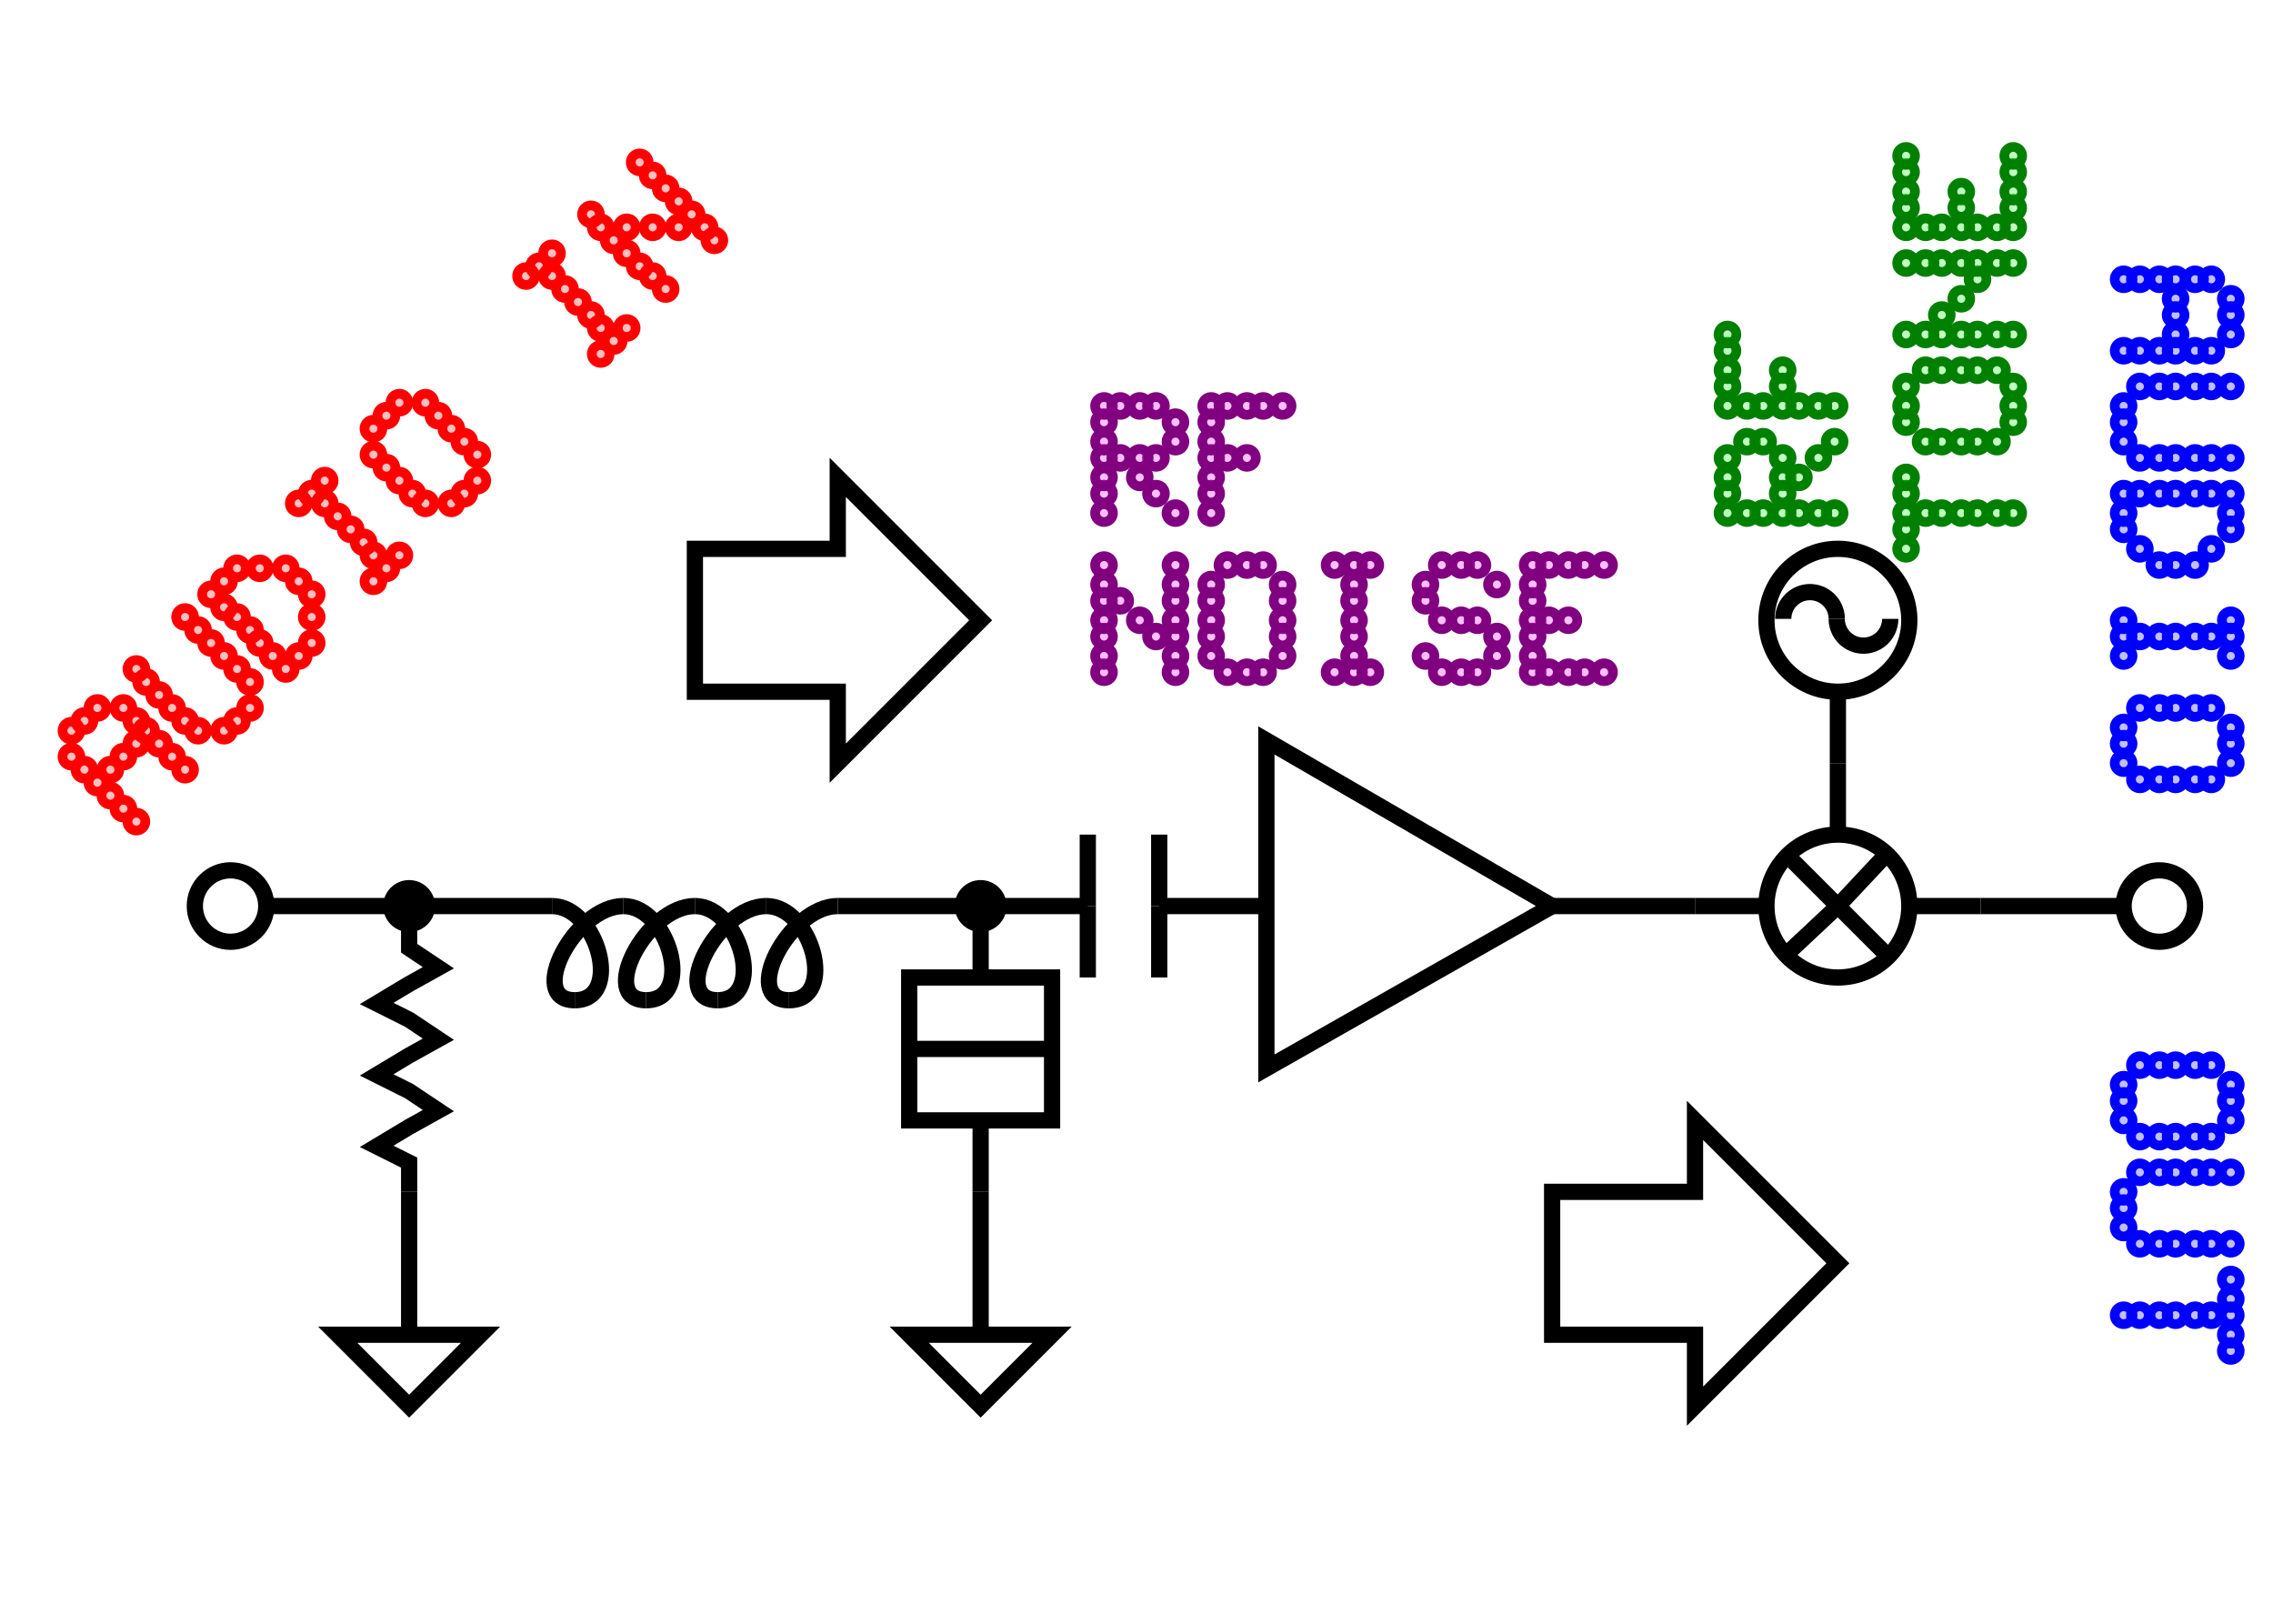 <svg width="700" height="500" viewbox = "0 0 700 500"  xmlns="http://www.w3.org/2000/svg">
<!--<json>{
  "glyph": "0321,0220,0335,0336,0201,0337,0221,0334,0332,0336,0332,0337,0231,0334,0232,0335,0331,0223,0330,0335,0330,0336,0330,0337,0336,0201,0335,0337,0230,0335,0335,0223,0330,0231,0335,0222,0227,0336,0201,0330,0334,0337,0226,0336,0330,0337,0225,0336,0331,0333,0337,0335,0232,0300,0322,0330,0330,0336,0331,0334,0332,0335,0330,0332,0331,0332,0336,0330,0337,0350,0334,0304,01101,01125,01104,01111,01117,01040,01111,01116,0327,0350,0335,0304,0331,0333,0331,0333,0331,0333,0331,0331,0331,0331,0332,0336,0333,0337,0330,0330,0330,0330,0332,0332,0333,0333,0330,01122,01106,0331,0332,0332,0336,0330,0332,0331,0333,0336,0336,0332,0331,0332,0337,0337,0337,01040,01116,01117,01111,01123,01105,0333,0330,0334,0333,0331,0332,0330,0336,0331,0337,0325,01122,01106,0331,0332,0336,0336,0331,0332,0332,0332,0337,0337,01124,01117,01116,01105,0300,0326,0333,0330,0333,0333,0333,0333,0333,0330,0330,0330,0335,0336,0333,0336,0333,0337,01101,01125,01104,01111,01117,0333,01040,01117,01125,01124,0300,0330,0321,0333,0330,0336,0332,0333,0336,0362,0203,0335,0203,0203,0334,0203,0335,0350,0335,0310,0337,0203,0203,0335,0335,0203,0203,0335,0335,0335,0336,0203,0334,0334,0203,0203,0335,0335,0203,0354,0313,0304,0333,0333,0333,0333,0331,0331,0333,0333,0331,0333,0331,0333,0333,0331,0333,0331,0333,0331,0333,0331,0333,0331,0332,0362,0203,0335,0203,0203,0334,0203,0335,0350,0335,0310,0337,0203,0203,0335,0335,0203,0203,0335,0335,0335,0336,0203,0334,0334,0203,0203,0335,0335,0203,0354,0313,0304,",
  "x0": 125.6463034973111,
  "y0": 366.5710895080666,
  "unit": 87.99999999999999,
  "width": 700,
  "height": 500,
  "style": {
    "color0": "black",
    "fill0": "black",
    "line0": 1,
    "color1": "black",
    "fill1": "black",
    "line1": 5,
    "color2": "red",
    "fill2": "#ff000040",
    "line2": 3,
    "color3": "#FF7900",
    "fill3": "#FF7900",
    "line3": 1,
    "color4": "yellow",
    "fill4": "yellow",
    "line4": 1,
    "color5": "green",
    "fill5": "#00FF0040",
    "line5": 3,
    "color6": "blue",
    "fill6": "#0000ff40",
    "line6": 3,
    "color7": "purple",
    "fill7": "#FF00FF40",
    "line7": 3
  },
  "shapes": [
    "0220:0336,0336,0336,0336,0336,0201,0337,0362,0203,0306,0334,0337,0203,0335,0335,0203,0203,0334,0334,0203,0203,0335,0335,0203,0203,0334,0334,0203,0203,0335,0335,0203,0203,0334,0334,0203,0335,0203,0336,0336,0203,0364,0304,0337,0337,0337,0337,0337,",
    "0221:0336,0314,0336,0313,0337,0235,0235,0235,0235,0337,0314,0337,0313,0336,",
    "0222:0336,0336,0362,0203,0336,0203,0334,0364,0337,0342,0335,0335,0342,0332,0342,0335,0335,0342,0335,0336,0362,0203,0337,0203,0335,0364,0335,0337,0337,0335,0335,",
    "0223:0336,0331,0342,0337,0304,0336,0336,0335,0310,0362,0203,0335,0350,0335,0337,0203,0335,0335,0203,0335,0335,0335,0336,0203,0354,0304,0334,0313,0337,0337,0304,0336,0330,0337,",
    "0224:0336,0336,0336,0201,0330,0330,0337,0341,0330,0341,0330,0336,0201,0337,0337,0337,",
    "0225:0336,0336,0201,0330,0341,0211,0211,0211,0336,0332,0336,0333,0343,0335,0335,0332,0332,0343,0335,0335,0332,0337,0337,0210,0210,0210,0331,0331,0337,0337,",
    "0226:0336,0336,0341,0332,0334,0342,0335,0335,0330,0330,0342,0334,0330,0332,0342,0331,0350,0335,0342,0335,0335,0342,0335,0335,0342,0335,0335,0342,0335,0304,0333,0333,0337,0332,0337,",
    "0227:0335,0312,0336,0306,0362,0203,0334,0334,0313,0337,0203,0334,0334,0203,0334,0334,0336,0203,0354,0304,0334,0312,0337,0313,0330,",
    "0230:0336,0336,0201,0334,0362,0203,0335,0203,0203,0335,0203,0203,0335,0203,0203,0335,0203,0354,0335,0333,0330,0334,0337,0342,0336,0330,0335,0330,0342,0330,0337,0337,",
    "0231:0336,0336,0336,0336,0347,0337,0337,0337,0337,",
    "0232:0336,0201,0336,0336,0330,0341,0331,0337,0337,0331,0337,",
    "0233:0342,0336,0330,0336,0336,0331,0334,0306,0362,0203,0335,0335,0203,0203,0335,0335,0203,0203,0335,0335,0203,0363,0330,0335,0335,0330,0330,0335,0331,0337,0342,0336,0330,0334,0337,0331,0336,0333,0335,0304,0334,0331,0331,0331,0337,0337,0337,0330,",
    "0234:0201,0336,0331,0350,0335,0336,0331,0337,0342,0336,0330,0334,0334,0331,0337,0342,0336,0330,0335,0337,0331,0304,0337,0330,",
    "0235:0336,0366,0330,0333,0333,0336,0331,0337,0367,0335,0335,0366,0331,0333,0333,0367,0335,0335,0337,",
    "0236:0201,0336,0336,0334,0306,0362,0336,0203,0335,0335,0203,0203,0335,0335,0203,0203,0335,0335,0203,0363,0304,0335,0337,0337,0337,0331,",
    "0237:0330,0335,0336,0336,0366,0337,0337,0333,0334,0334,0336,0336,0331,0367,0366,0335,0332,0337,0337,0331,0336,0336,0335,0367,0334,0337,0337,0330,",
    "01220:0333,0200,0336,0332,0337,0220,0336,0333,0337,0331,",
    "01221:0333,0200,0336,0332,0337,0336,0336,0336,0332,0337,0337,0337,0221,0331,0336,0333,0336,0336,0333,0337,0337,0337,",
    "01222:0333,0200,0336,0332,0337,0222,0336,0333,0337,0331,",
    "01223:0333,0200,0336,0332,0337,0330,0223,0331,0336,0333,0337,",
    "01224:0333,0200,0336,0332,0337,0224,0336,0333,0337,0331,",
    "01225:0333,0200,0336,0330,0332,0336,0331,0337,0337,0225,0336,0333,0336,0331,0337,0337,",
    "01226:0333,0200,0336,0330,0332,0336,0332,0337,0336,0330,0332,0337,0333,0331,0226,0336,0333,0331,0333,0337,0337,",
    "01227:0333,0200,0336,0332,0336,0330,0337,0227,0331,0336,0331,0337,0333,0337,",
    "01230:0333,0200,0336,0332,0337,0230,0336,0333,0337,0331,",
    "01231:0333,0200,0336,0332,0337,0342,0336,0330,0335,0342,0335,0342,0335,0342,0335,0337,0231,0336,0333,0331,0337,",
    "01232:0333,0200,0336,0330,0332,0336,0331,0337,0232,0333,0336,0331,0337,0337,",
    "01233:0333,0200,0336,0330,0332,0336,0331,0337,0233,0331,0336,0333,0333,0331,0337,0337,",
    "01234:0333,0200,0336,0330,0332,0336,0331,0333,0332,0337,0234,0333,0331,0336,0331,0337,0337,",
    "01235:0333,0200,0336,0330,0332,0336,0332,0330,0337,0235,0331,0336,0333,0331,0337,0337,",
    "01236:0333,0200,0336,0330,0332,0336,0331,0337,0236,0336,0333,0331,0333,0337,0337,",
    "01237:0333,0200,0336,0330,0332,0336,0237,",
    "0240:0220,0336,0331,0333,0336,0321,0335,0342,0335,0335,0342,0335,0330,0330,0332,0332,0337,0337,",
    "01240:0333,0200,0336,0330,0332,0210,0240,0211,0333,0331,0337,",
    "0241:0220,0336,0321,0343,0332,0350,0335,0336,0342,0334,0334,0342,0335,0304,0337,0333,0337,",
    "01241:0333,0200,0336,0332,0330,0210,0241,0211,0333,0331,0337,",
    "0242:0220,0321,0336,0343,0333,0336,0350,0335,0342,0334,0334,0342,0335,0337,0304,0332,0337,",
    "01242:0333,0200,0336,0330,0332,0210,0242,0211,0333,0331,0337,",
    "0243:0220,0336,0331,0332,0336,0321,0343,0332,0350,0334,0336,0342,0335,0335,0342,0337,0334,0334,0335,0304,0332,0330,0330,0337,0337,0333,",
    "01243:0333,0200,0336,0330,0332,0210,0243,0211,0333,0331,0337,",
    "0244:0220,0336,0331,0333,0336,0321,0343,0333,0350,0336,0335,0342,0334,0334,0342,0335,0337,0304,0333,0330,0330,0337,0337,0332,",
    "01244:0333,0200,0336,0330,0332,0210,0244,0211,0333,0331,0337,",
    "0245:0210,0332,0332,0362,0335,0203,0203,0203,0203,0334,0203,0363,0332,0332,0331,0211,",
    "01245:0333,0200,0336,0330,0332,0336,0245,0337,0333,0331,0337,",
    "0246:0210,0332,0332,0335,0306,0336,0330,0335,0335,0335,0321,0362,0203,0335,0335,0203,0364,0331,0350,0335,0337,0366,0333,0333,0333,0333,0334,0334,0334,0334,0367,0335,0336,0342,0334,0334,0342,0330,0330,0330,0330,0335,0335,0335,0304,0337,0211,",
    "01246:0333,0200,0336,0330,0332,0336,0246,",
    "0247:0330,0332,0336,0332,0336,0221,0333,0333,0333,0222,0333,0333,0333,0223,0333,0333,0333,0225,0333,0331,0331,0331,0332,0332,0332,0332,0332,0332,0332,0332,0332,0332,0332,0332,0333,0333,0226,0331,0331,0331,0333,0333,0333,0333,0333,0333,0333,0333,0333,0333,0333,0333,0333,0330,0333,0330,0330,0333,0330,0331,0332,0332,0332,0332,0332,0332,0332,0332,0332,0332,0332,0332,0227,0333,0333,0333,0230,0333,0331,0331,0331,0331,0332,0332,0332,0330,0332,0332,0332,0332,0332,0332,0333,0333,0231,0333,0333,0333,0232,0331,0333,0330,0333,0333,0233,0333,0333,0333,0234,0330,0330,0332,0330,0332,0332,0337,0337,",
    "01247:0333,0200,0336,0330,0332,0220,0336,0247,0337,0331,0333,0337,"
  ]
}</json>-->    <line x1="126" y1="367" x2="126" y2="364" style="stroke:#000000;stroke-width:5" />
	<path d = "M126 364 L126 358 L116 353 L126 347 L135 342 L126 336 L116 331 L126 325 L135 320 L126 314 L116 309 L126 303 L135 298 L126 292 L126 281 L126 279 " stroke = "#000000" stroke-width = "5" fill = "none" />    <line x1="126" y1="279" x2="170" y2="279" style="stroke:#000000;stroke-width:5" />
<path    d = "M170,279 C184,279 192,308 177,308" fill = "none" stroke-width = "5" stroke = "#000000" /><path    d = "M177,308 C162,308 177,279 192,279" fill = "none" stroke-width = "5" stroke = "#000000" /><path    d = "M192,279 C206,279 214,308 199,308" fill = "none" stroke-width = "5" stroke = "#000000" /><path    d = "M199,308 C184,308 199,279 214,279" fill = "none" stroke-width = "5" stroke = "#000000" /><path    d = "M214,279 C228,279 236,308 221,308" fill = "none" stroke-width = "5" stroke = "#000000" /><path    d = "M221,308 C206,308 221,279 236,279" fill = "none" stroke-width = "5" stroke = "#000000" /><path    d = "M236,279 C250,279 258,308 243,308" fill = "none" stroke-width = "5" stroke = "#000000" /><path    d = "M243,308 C228,308 243,279 258,279" fill = "none" stroke-width = "5" stroke = "#000000" />    <circle cx="126" cy = "279" r = "5.5" stroke = "#000000" stroke-width = "5" fill = "#000000" />
    <line x1="126" y1="279" x2="82" y2="279" style="stroke:#000000;stroke-width:5" />
<circle cx="71" cy = "279" r = "11" stroke = "#000000" stroke-width = "5" fill = "none" />
    <line x1="126" y1="411" x2="126" y2="367" style="stroke:#000000;stroke-width:5" />
	<path d = "M126 411 L148 411 L126 433 L104 411 L126 411 Z" stroke = "#000000" stroke-width = "5" fill = "none" />    <line x1="258" y1="279" x2="302" y2="279" style="stroke:#000000;stroke-width:5" />
    <line x1="302" y1="279" x2="302" y2="301" style="stroke:#000000;stroke-width:5" />
	<path d = "M302 301 L324 301 L324 323 L324 345 L302 345 L280 345 L280 323 L280 301 L302 301 Z" stroke = "#000000" stroke-width = "5" fill = "none" />    <line x1="280" y1="323" x2="324" y2="323" style="stroke:#000000;stroke-width:5" />
    <line x1="302" y1="345" x2="302" y2="367" style="stroke:#000000;stroke-width:5" />
    <line x1="302" y1="411" x2="302" y2="367" style="stroke:#000000;stroke-width:5" />
	<path d = "M302 411 L324 411 L302 433 L280 411 L302 411 Z" stroke = "#000000" stroke-width = "5" fill = "none" />    <circle cx="302" cy = "279" r = "5.5" stroke = "#000000" stroke-width = "5" fill = "#000000" />
	<path d = "M302 279 L324 279 L335 279 " stroke = "#000000" stroke-width = "5" fill = "none" />    <line x1="335" y1="279" x2="335" y2="257" style="stroke:#000000;stroke-width:5" />
    <line x1="335" y1="279" x2="335" y2="301" style="stroke:#000000;stroke-width:5" />
    <line x1="357" y1="279" x2="357" y2="301" style="stroke:#000000;stroke-width:5" />
    <line x1="357" y1="279" x2="357" y2="257" style="stroke:#000000;stroke-width:5" />
	<path d = "M357 279 L368 279 L390 279 " stroke = "#000000" stroke-width = "5" fill = "none" />	<path d = "M390 279 L390 329 L478 279 L390 228 L390 279 Z" stroke = "#000000" stroke-width = "5" fill = "none" />    <line x1="478" y1="279" x2="522" y2="279" style="stroke:#000000;stroke-width:5" />
<circle cx="566" cy = "279" r = "22" stroke = "#000000" stroke-width = "5" fill = "none" />
    <line x1="544" y1="279" x2="522" y2="279" style="stroke:#000000;stroke-width:5" />
    <line x1="588" y1="279" x2="610" y2="279" style="stroke:#000000;stroke-width:5" />
    <line x1="566" y1="257" x2="566" y2="235" style="stroke:#000000;stroke-width:5" />
    <line x1="566" y1="279" x2="581" y2="263" style="stroke:#000000;stroke-width:5" />
    <line x1="566" y1="279" x2="581" y2="294" style="stroke:#000000;stroke-width:5" />
    <line x1="566" y1="279" x2="550" y2="294" style="stroke:#000000;stroke-width:5" />
    <line x1="566" y1="279" x2="550" y2="263" style="stroke:#000000;stroke-width:5" />
    <line x1="566" y1="235" x2="566" y2="213" style="stroke:#000000;stroke-width:5" />
<circle cx="566" cy = "191" r = "22" stroke = "#000000" stroke-width = "5" fill = "none" />
  <path d="M549.172 190.571           A8.237 8.237 0 0 1 565.646 190.571" fill = "none" stroke = "#000000" stroke-width = "5" />
  <path d="M582.121 190.571           A8.237 8.237 0 0 1 565.646 190.571" fill = "none" stroke = "#000000" stroke-width = "5" />
    <line x1="610" y1="279" x2="654" y2="279" style="stroke:#000000;stroke-width:5" />
<circle cx="665" cy = "279" r = "11" stroke = "#000000" stroke-width = "5" fill = "none" />
    <circle cx="42" cy = "253" r = "2.75" stroke = "#ff0000" stroke-width = "3" fill = "rgba(255, 0, 0, 0.25)" />
    <circle cx="38" cy = "249" r = "2.75" stroke = "#ff0000" stroke-width = "3" fill = "rgba(255, 0, 0, 0.25)" />
    <circle cx="34" cy = "245" r = "2.75" stroke = "#ff0000" stroke-width = "3" fill = "rgba(255, 0, 0, 0.25)" />
    <circle cx="30" cy = "241" r = "2.75" stroke = "#ff0000" stroke-width = "3" fill = "rgba(255, 0, 0, 0.25)" />
    <circle cx="26" cy = "237" r = "2.75" stroke = "#ff0000" stroke-width = "3" fill = "rgba(255, 0, 0, 0.25)" />
    <circle cx="22" cy = "233" r = "2.75" stroke = "#ff0000" stroke-width = "3" fill = "rgba(255, 0, 0, 0.25)" />
    <circle cx="22" cy = "225" r = "2.75" stroke = "#ff0000" stroke-width = "3" fill = "rgba(255, 0, 0, 0.25)" />
    <circle cx="26" cy = "222" r = "2.75" stroke = "#ff0000" stroke-width = "3" fill = "rgba(255, 0, 0, 0.25)" />
    <circle cx="30" cy = "218" r = "2.75" stroke = "#ff0000" stroke-width = "3" fill = "rgba(255, 0, 0, 0.25)" />
    <circle cx="38" cy = "218" r = "2.75" stroke = "#ff0000" stroke-width = "3" fill = "rgba(255, 0, 0, 0.25)" />
    <circle cx="42" cy = "222" r = "2.75" stroke = "#ff0000" stroke-width = "3" fill = "rgba(255, 0, 0, 0.25)" />
    <circle cx="45" cy = "225" r = "2.75" stroke = "#ff0000" stroke-width = "3" fill = "rgba(255, 0, 0, 0.25)" />
    <circle cx="49" cy = "229" r = "2.75" stroke = "#ff0000" stroke-width = "3" fill = "rgba(255, 0, 0, 0.25)" />
    <circle cx="53" cy = "233" r = "2.75" stroke = "#ff0000" stroke-width = "3" fill = "rgba(255, 0, 0, 0.25)" />
    <circle cx="57" cy = "237" r = "2.75" stroke = "#ff0000" stroke-width = "3" fill = "rgba(255, 0, 0, 0.25)" />
    <circle cx="42" cy = "229" r = "2.75" stroke = "#ff0000" stroke-width = "3" fill = "rgba(255, 0, 0, 0.25)" />
    <circle cx="38" cy = "233" r = "2.75" stroke = "#ff0000" stroke-width = "3" fill = "rgba(255, 0, 0, 0.25)" />
    <circle cx="34" cy = "237" r = "2.75" stroke = "#ff0000" stroke-width = "3" fill = "rgba(255, 0, 0, 0.25)" />
    <circle cx="61" cy = "225" r = "2.75" stroke = "#ff0000" stroke-width = "3" fill = "rgba(255, 0, 0, 0.25)" />
    <circle cx="57" cy = "222" r = "2.75" stroke = "#ff0000" stroke-width = "3" fill = "rgba(255, 0, 0, 0.25)" />
    <circle cx="53" cy = "218" r = "2.75" stroke = "#ff0000" stroke-width = "3" fill = "rgba(255, 0, 0, 0.25)" />
    <circle cx="49" cy = "214" r = "2.75" stroke = "#ff0000" stroke-width = "3" fill = "rgba(255, 0, 0, 0.25)" />
    <circle cx="45" cy = "210" r = "2.75" stroke = "#ff0000" stroke-width = "3" fill = "rgba(255, 0, 0, 0.25)" />
    <circle cx="42" cy = "206" r = "2.75" stroke = "#ff0000" stroke-width = "3" fill = "rgba(255, 0, 0, 0.25)" />
    <circle cx="69" cy = "225" r = "2.75" stroke = "#ff0000" stroke-width = "3" fill = "rgba(255, 0, 0, 0.25)" />
    <circle cx="73" cy = "222" r = "2.75" stroke = "#ff0000" stroke-width = "3" fill = "rgba(255, 0, 0, 0.25)" />
    <circle cx="77" cy = "218" r = "2.75" stroke = "#ff0000" stroke-width = "3" fill = "rgba(255, 0, 0, 0.25)" />
    <circle cx="77" cy = "210" r = "2.75" stroke = "#ff0000" stroke-width = "3" fill = "rgba(255, 0, 0, 0.25)" />
    <circle cx="73" cy = "206" r = "2.75" stroke = "#ff0000" stroke-width = "3" fill = "rgba(255, 0, 0, 0.25)" />
    <circle cx="69" cy = "202" r = "2.75" stroke = "#ff0000" stroke-width = "3" fill = "rgba(255, 0, 0, 0.25)" />
    <circle cx="65" cy = "198" r = "2.75" stroke = "#ff0000" stroke-width = "3" fill = "rgba(255, 0, 0, 0.25)" />
    <circle cx="61" cy = "194" r = "2.75" stroke = "#ff0000" stroke-width = "3" fill = "rgba(255, 0, 0, 0.25)" />
    <circle cx="57" cy = "190" r = "2.75" stroke = "#ff0000" stroke-width = "3" fill = "rgba(255, 0, 0, 0.25)" />
    <circle cx="88" cy = "206" r = "2.75" stroke = "#ff0000" stroke-width = "3" fill = "rgba(255, 0, 0, 0.25)" />
    <circle cx="84" cy = "202" r = "2.75" stroke = "#ff0000" stroke-width = "3" fill = "rgba(255, 0, 0, 0.25)" />
    <circle cx="80" cy = "198" r = "2.75" stroke = "#ff0000" stroke-width = "3" fill = "rgba(255, 0, 0, 0.25)" />
    <circle cx="77" cy = "194" r = "2.75" stroke = "#ff0000" stroke-width = "3" fill = "rgba(255, 0, 0, 0.25)" />
    <circle cx="73" cy = "190" r = "2.75" stroke = "#ff0000" stroke-width = "3" fill = "rgba(255, 0, 0, 0.25)" />
    <circle cx="69" cy = "187" r = "2.75" stroke = "#ff0000" stroke-width = "3" fill = "rgba(255, 0, 0, 0.25)" />
    <circle cx="65" cy = "183" r = "2.75" stroke = "#ff0000" stroke-width = "3" fill = "rgba(255, 0, 0, 0.25)" />
    <circle cx="69" cy = "179" r = "2.75" stroke = "#ff0000" stroke-width = "3" fill = "rgba(255, 0, 0, 0.25)" />
    <circle cx="73" cy = "175" r = "2.75" stroke = "#ff0000" stroke-width = "3" fill = "rgba(255, 0, 0, 0.25)" />
    <circle cx="80" cy = "175" r = "2.75" stroke = "#ff0000" stroke-width = "3" fill = "rgba(255, 0, 0, 0.25)" />
    <circle cx="88" cy = "175" r = "2.75" stroke = "#ff0000" stroke-width = "3" fill = "rgba(255, 0, 0, 0.25)" />
    <circle cx="92" cy = "179" r = "2.75" stroke = "#ff0000" stroke-width = "3" fill = "rgba(255, 0, 0, 0.25)" />
    <circle cx="96" cy = "183" r = "2.75" stroke = "#ff0000" stroke-width = "3" fill = "rgba(255, 0, 0, 0.25)" />
    <circle cx="96" cy = "190" r = "2.75" stroke = "#ff0000" stroke-width = "3" fill = "rgba(255, 0, 0, 0.25)" />
    <circle cx="96" cy = "198" r = "2.75" stroke = "#ff0000" stroke-width = "3" fill = "rgba(255, 0, 0, 0.25)" />
    <circle cx="92" cy = "202" r = "2.75" stroke = "#ff0000" stroke-width = "3" fill = "rgba(255, 0, 0, 0.25)" />
    <circle cx="115" cy = "179" r = "2.75" stroke = "#ff0000" stroke-width = "3" fill = "rgba(255, 0, 0, 0.25)" />
    <circle cx="119" cy = "175" r = "2.75" stroke = "#ff0000" stroke-width = "3" fill = "rgba(255, 0, 0, 0.25)" />
    <circle cx="123" cy = "171" r = "2.75" stroke = "#ff0000" stroke-width = "3" fill = "rgba(255, 0, 0, 0.25)" />
    <circle cx="115" cy = "171" r = "2.75" stroke = "#ff0000" stroke-width = "3" fill = "rgba(255, 0, 0, 0.25)" />
    <circle cx="112" cy = "167" r = "2.75" stroke = "#ff0000" stroke-width = "3" fill = "rgba(255, 0, 0, 0.25)" />
    <circle cx="108" cy = "163" r = "2.75" stroke = "#ff0000" stroke-width = "3" fill = "rgba(255, 0, 0, 0.25)" />
    <circle cx="104" cy = "159" r = "2.75" stroke = "#ff0000" stroke-width = "3" fill = "rgba(255, 0, 0, 0.25)" />
    <circle cx="100" cy = "155" r = "2.75" stroke = "#ff0000" stroke-width = "3" fill = "rgba(255, 0, 0, 0.25)" />
    <circle cx="96" cy = "152" r = "2.75" stroke = "#ff0000" stroke-width = "3" fill = "rgba(255, 0, 0, 0.25)" />
    <circle cx="92" cy = "155" r = "2.75" stroke = "#ff0000" stroke-width = "3" fill = "rgba(255, 0, 0, 0.25)" />
    <circle cx="100" cy = "148" r = "2.75" stroke = "#ff0000" stroke-width = "3" fill = "rgba(255, 0, 0, 0.25)" />
    <circle cx="131" cy = "155" r = "2.75" stroke = "#ff0000" stroke-width = "3" fill = "rgba(255, 0, 0, 0.25)" />
    <circle cx="127" cy = "152" r = "2.75" stroke = "#ff0000" stroke-width = "3" fill = "rgba(255, 0, 0, 0.25)" />
    <circle cx="123" cy = "148" r = "2.75" stroke = "#ff0000" stroke-width = "3" fill = "rgba(255, 0, 0, 0.25)" />
    <circle cx="119" cy = "144" r = "2.75" stroke = "#ff0000" stroke-width = "3" fill = "rgba(255, 0, 0, 0.25)" />
    <circle cx="115" cy = "140" r = "2.75" stroke = "#ff0000" stroke-width = "3" fill = "rgba(255, 0, 0, 0.25)" />
    <circle cx="115" cy = "132" r = "2.75" stroke = "#ff0000" stroke-width = "3" fill = "rgba(255, 0, 0, 0.25)" />
    <circle cx="119" cy = "128" r = "2.75" stroke = "#ff0000" stroke-width = "3" fill = "rgba(255, 0, 0, 0.25)" />
    <circle cx="123" cy = "124" r = "2.75" stroke = "#ff0000" stroke-width = "3" fill = "rgba(255, 0, 0, 0.25)" />
    <circle cx="131" cy = "124" r = "2.75" stroke = "#ff0000" stroke-width = "3" fill = "rgba(255, 0, 0, 0.25)" />
    <circle cx="135" cy = "128" r = "2.75" stroke = "#ff0000" stroke-width = "3" fill = "rgba(255, 0, 0, 0.25)" />
    <circle cx="139" cy = "132" r = "2.75" stroke = "#ff0000" stroke-width = "3" fill = "rgba(255, 0, 0, 0.25)" />
    <circle cx="143" cy = "136" r = "2.75" stroke = "#ff0000" stroke-width = "3" fill = "rgba(255, 0, 0, 0.25)" />
    <circle cx="147" cy = "140" r = "2.75" stroke = "#ff0000" stroke-width = "3" fill = "rgba(255, 0, 0, 0.25)" />
    <circle cx="147" cy = "148" r = "2.75" stroke = "#ff0000" stroke-width = "3" fill = "rgba(255, 0, 0, 0.25)" />
    <circle cx="143" cy = "152" r = "2.75" stroke = "#ff0000" stroke-width = "3" fill = "rgba(255, 0, 0, 0.25)" />
    <circle cx="139" cy = "155" r = "2.75" stroke = "#ff0000" stroke-width = "3" fill = "rgba(255, 0, 0, 0.25)" />
    <circle cx="185" cy = "109" r = "2.75" stroke = "#ff0000" stroke-width = "3" fill = "rgba(255, 0, 0, 0.25)" />
    <circle cx="189" cy = "105" r = "2.75" stroke = "#ff0000" stroke-width = "3" fill = "rgba(255, 0, 0, 0.25)" />
    <circle cx="193" cy = "101" r = "2.75" stroke = "#ff0000" stroke-width = "3" fill = "rgba(255, 0, 0, 0.25)" />
    <circle cx="185" cy = "101" r = "2.75" stroke = "#ff0000" stroke-width = "3" fill = "rgba(255, 0, 0, 0.25)" />
    <circle cx="182" cy = "97" r = "2.75" stroke = "#ff0000" stroke-width = "3" fill = "rgba(255, 0, 0, 0.25)" />
    <circle cx="178" cy = "93" r = "2.75" stroke = "#ff0000" stroke-width = "3" fill = "rgba(255, 0, 0, 0.25)" />
    <circle cx="174" cy = "89" r = "2.75" stroke = "#ff0000" stroke-width = "3" fill = "rgba(255, 0, 0, 0.25)" />
    <circle cx="170" cy = "85" r = "2.75" stroke = "#ff0000" stroke-width = "3" fill = "rgba(255, 0, 0, 0.25)" />
    <circle cx="166" cy = "82" r = "2.75" stroke = "#ff0000" stroke-width = "3" fill = "rgba(255, 0, 0, 0.25)" />
    <circle cx="162" cy = "85" r = "2.75" stroke = "#ff0000" stroke-width = "3" fill = "rgba(255, 0, 0, 0.25)" />
    <circle cx="170" cy = "78" r = "2.75" stroke = "#ff0000" stroke-width = "3" fill = "rgba(255, 0, 0, 0.25)" />
    <circle cx="205" cy = "89" r = "2.75" stroke = "#ff0000" stroke-width = "3" fill = "rgba(255, 0, 0, 0.25)" />
    <circle cx="201" cy = "85" r = "2.75" stroke = "#ff0000" stroke-width = "3" fill = "rgba(255, 0, 0, 0.25)" />
    <circle cx="197" cy = "82" r = "2.75" stroke = "#ff0000" stroke-width = "3" fill = "rgba(255, 0, 0, 0.25)" />
    <circle cx="193" cy = "78" r = "2.75" stroke = "#ff0000" stroke-width = "3" fill = "rgba(255, 0, 0, 0.25)" />
    <circle cx="189" cy = "74" r = "2.75" stroke = "#ff0000" stroke-width = "3" fill = "rgba(255, 0, 0, 0.25)" />
    <circle cx="185" cy = "70" r = "2.75" stroke = "#ff0000" stroke-width = "3" fill = "rgba(255, 0, 0, 0.25)" />
    <circle cx="182" cy = "66" r = "2.75" stroke = "#ff0000" stroke-width = "3" fill = "rgba(255, 0, 0, 0.25)" />
    <circle cx="193" cy = "70" r = "2.75" stroke = "#ff0000" stroke-width = "3" fill = "rgba(255, 0, 0, 0.25)" />
    <circle cx="201" cy = "70" r = "2.75" stroke = "#ff0000" stroke-width = "3" fill = "rgba(255, 0, 0, 0.25)" />
    <circle cx="209" cy = "70" r = "2.75" stroke = "#ff0000" stroke-width = "3" fill = "rgba(255, 0, 0, 0.25)" />
    <circle cx="217" cy = "70" r = "2.75" stroke = "#ff0000" stroke-width = "3" fill = "rgba(255, 0, 0, 0.25)" />
    <circle cx="220" cy = "74" r = "2.75" stroke = "#ff0000" stroke-width = "3" fill = "rgba(255, 0, 0, 0.25)" />
    <circle cx="213" cy = "66" r = "2.75" stroke = "#ff0000" stroke-width = "3" fill = "rgba(255, 0, 0, 0.25)" />
    <circle cx="209" cy = "62" r = "2.75" stroke = "#ff0000" stroke-width = "3" fill = "rgba(255, 0, 0, 0.25)" />
    <circle cx="205" cy = "58" r = "2.75" stroke = "#ff0000" stroke-width = "3" fill = "rgba(255, 0, 0, 0.25)" />
    <circle cx="201" cy = "54" r = "2.75" stroke = "#ff0000" stroke-width = "3" fill = "rgba(255, 0, 0, 0.25)" />
    <circle cx="197" cy = "50" r = "2.75" stroke = "#ff0000" stroke-width = "3" fill = "rgba(255, 0, 0, 0.25)" />
    <circle cx="340" cy = "158" r = "2.75" stroke = "#800080" stroke-width = "3" fill = "rgba(255, 0, 255, 0.25)" />
    <circle cx="340" cy = "152" r = "2.75" stroke = "#800080" stroke-width = "3" fill = "rgba(255, 0, 255, 0.25)" />
    <circle cx="340" cy = "147" r = "2.75" stroke = "#800080" stroke-width = "3" fill = "rgba(255, 0, 255, 0.25)" />
    <circle cx="340" cy = "141" r = "2.75" stroke = "#800080" stroke-width = "3" fill = "rgba(255, 0, 255, 0.25)" />
    <circle cx="340" cy = "136" r = "2.75" stroke = "#800080" stroke-width = "3" fill = "rgba(255, 0, 255, 0.25)" />
    <circle cx="340" cy = "130" r = "2.75" stroke = "#800080" stroke-width = "3" fill = "rgba(255, 0, 255, 0.25)" />
    <circle cx="340" cy = "125" r = "2.75" stroke = "#800080" stroke-width = "3" fill = "rgba(255, 0, 255, 0.25)" />
    <circle cx="345" cy = "125" r = "2.75" stroke = "#800080" stroke-width = "3" fill = "rgba(255, 0, 255, 0.25)" />
    <circle cx="351" cy = "125" r = "2.75" stroke = "#800080" stroke-width = "3" fill = "rgba(255, 0, 255, 0.25)" />
    <circle cx="356" cy = "125" r = "2.75" stroke = "#800080" stroke-width = "3" fill = "rgba(255, 0, 255, 0.25)" />
    <circle cx="362" cy = "130" r = "2.75" stroke = "#800080" stroke-width = "3" fill = "rgba(255, 0, 255, 0.25)" />
    <circle cx="362" cy = "136" r = "2.75" stroke = "#800080" stroke-width = "3" fill = "rgba(255, 0, 255, 0.25)" />
    <circle cx="356" cy = "141" r = "2.75" stroke = "#800080" stroke-width = "3" fill = "rgba(255, 0, 255, 0.25)" />
    <circle cx="351" cy = "141" r = "2.75" stroke = "#800080" stroke-width = "3" fill = "rgba(255, 0, 255, 0.25)" />
    <circle cx="345" cy = "141" r = "2.75" stroke = "#800080" stroke-width = "3" fill = "rgba(255, 0, 255, 0.25)" />
    <circle cx="351" cy = "147" r = "2.75" stroke = "#800080" stroke-width = "3" fill = "rgba(255, 0, 255, 0.25)" />
    <circle cx="356" cy = "152" r = "2.75" stroke = "#800080" stroke-width = "3" fill = "rgba(255, 0, 255, 0.25)" />
    <circle cx="362" cy = "158" r = "2.75" stroke = "#800080" stroke-width = "3" fill = "rgba(255, 0, 255, 0.25)" />
    <circle cx="373" cy = "158" r = "2.75" stroke = "#800080" stroke-width = "3" fill = "rgba(255, 0, 255, 0.25)" />
    <circle cx="373" cy = "152" r = "2.75" stroke = "#800080" stroke-width = "3" fill = "rgba(255, 0, 255, 0.25)" />
    <circle cx="373" cy = "147" r = "2.75" stroke = "#800080" stroke-width = "3" fill = "rgba(255, 0, 255, 0.25)" />
    <circle cx="373" cy = "141" r = "2.75" stroke = "#800080" stroke-width = "3" fill = "rgba(255, 0, 255, 0.25)" />
    <circle cx="373" cy = "136" r = "2.75" stroke = "#800080" stroke-width = "3" fill = "rgba(255, 0, 255, 0.25)" />
    <circle cx="373" cy = "130" r = "2.75" stroke = "#800080" stroke-width = "3" fill = "rgba(255, 0, 255, 0.25)" />
    <circle cx="373" cy = "125" r = "2.75" stroke = "#800080" stroke-width = "3" fill = "rgba(255, 0, 255, 0.25)" />
    <circle cx="378" cy = "125" r = "2.75" stroke = "#800080" stroke-width = "3" fill = "rgba(255, 0, 255, 0.25)" />
    <circle cx="384" cy = "125" r = "2.75" stroke = "#800080" stroke-width = "3" fill = "rgba(255, 0, 255, 0.25)" />
    <circle cx="389" cy = "125" r = "2.75" stroke = "#800080" stroke-width = "3" fill = "rgba(255, 0, 255, 0.25)" />
    <circle cx="395" cy = "125" r = "2.75" stroke = "#800080" stroke-width = "3" fill = "rgba(255, 0, 255, 0.25)" />
    <circle cx="384" cy = "141" r = "2.75" stroke = "#800080" stroke-width = "3" fill = "rgba(255, 0, 255, 0.25)" />
    <circle cx="378" cy = "141" r = "2.75" stroke = "#800080" stroke-width = "3" fill = "rgba(255, 0, 255, 0.25)" />
    <circle cx="340" cy = "207" r = "2.75" stroke = "#800080" stroke-width = "3" fill = "rgba(255, 0, 255, 0.25)" />
    <circle cx="340" cy = "202" r = "2.75" stroke = "#800080" stroke-width = "3" fill = "rgba(255, 0, 255, 0.25)" />
    <circle cx="340" cy = "196" r = "2.75" stroke = "#800080" stroke-width = "3" fill = "rgba(255, 0, 255, 0.25)" />
    <circle cx="340" cy = "191" r = "2.75" stroke = "#800080" stroke-width = "3" fill = "rgba(255, 0, 255, 0.25)" />
    <circle cx="340" cy = "185" r = "2.75" stroke = "#800080" stroke-width = "3" fill = "rgba(255, 0, 255, 0.25)" />
    <circle cx="340" cy = "180" r = "2.75" stroke = "#800080" stroke-width = "3" fill = "rgba(255, 0, 255, 0.25)" />
    <circle cx="340" cy = "174" r = "2.75" stroke = "#800080" stroke-width = "3" fill = "rgba(255, 0, 255, 0.25)" />
    <circle cx="345" cy = "185" r = "2.75" stroke = "#800080" stroke-width = "3" fill = "rgba(255, 0, 255, 0.25)" />
    <circle cx="351" cy = "191" r = "2.75" stroke = "#800080" stroke-width = "3" fill = "rgba(255, 0, 255, 0.25)" />
    <circle cx="356" cy = "196" r = "2.75" stroke = "#800080" stroke-width = "3" fill = "rgba(255, 0, 255, 0.25)" />
    <circle cx="362" cy = "202" r = "2.75" stroke = "#800080" stroke-width = "3" fill = "rgba(255, 0, 255, 0.25)" />
    <circle cx="362" cy = "207" r = "2.75" stroke = "#800080" stroke-width = "3" fill = "rgba(255, 0, 255, 0.25)" />
    <circle cx="362" cy = "196" r = "2.75" stroke = "#800080" stroke-width = "3" fill = "rgba(255, 0, 255, 0.25)" />
    <circle cx="362" cy = "191" r = "2.75" stroke = "#800080" stroke-width = "3" fill = "rgba(255, 0, 255, 0.25)" />
    <circle cx="362" cy = "185" r = "2.75" stroke = "#800080" stroke-width = "3" fill = "rgba(255, 0, 255, 0.25)" />
    <circle cx="362" cy = "180" r = "2.75" stroke = "#800080" stroke-width = "3" fill = "rgba(255, 0, 255, 0.25)" />
    <circle cx="362" cy = "174" r = "2.75" stroke = "#800080" stroke-width = "3" fill = "rgba(255, 0, 255, 0.25)" />
    <circle cx="373" cy = "202" r = "2.75" stroke = "#800080" stroke-width = "3" fill = "rgba(255, 0, 255, 0.25)" />
    <circle cx="373" cy = "196" r = "2.75" stroke = "#800080" stroke-width = "3" fill = "rgba(255, 0, 255, 0.25)" />
    <circle cx="373" cy = "191" r = "2.75" stroke = "#800080" stroke-width = "3" fill = "rgba(255, 0, 255, 0.25)" />
    <circle cx="373" cy = "185" r = "2.75" stroke = "#800080" stroke-width = "3" fill = "rgba(255, 0, 255, 0.25)" />
    <circle cx="373" cy = "180" r = "2.75" stroke = "#800080" stroke-width = "3" fill = "rgba(255, 0, 255, 0.25)" />
    <circle cx="378" cy = "174" r = "2.75" stroke = "#800080" stroke-width = "3" fill = "rgba(255, 0, 255, 0.25)" />
    <circle cx="384" cy = "174" r = "2.75" stroke = "#800080" stroke-width = "3" fill = "rgba(255, 0, 255, 0.25)" />
    <circle cx="389" cy = "174" r = "2.75" stroke = "#800080" stroke-width = "3" fill = "rgba(255, 0, 255, 0.25)" />
    <circle cx="395" cy = "180" r = "2.75" stroke = "#800080" stroke-width = "3" fill = "rgba(255, 0, 255, 0.25)" />
    <circle cx="395" cy = "185" r = "2.75" stroke = "#800080" stroke-width = "3" fill = "rgba(255, 0, 255, 0.25)" />
    <circle cx="395" cy = "191" r = "2.75" stroke = "#800080" stroke-width = "3" fill = "rgba(255, 0, 255, 0.25)" />
    <circle cx="395" cy = "196" r = "2.75" stroke = "#800080" stroke-width = "3" fill = "rgba(255, 0, 255, 0.25)" />
    <circle cx="395" cy = "202" r = "2.75" stroke = "#800080" stroke-width = "3" fill = "rgba(255, 0, 255, 0.25)" />
    <circle cx="389" cy = "207" r = "2.75" stroke = "#800080" stroke-width = "3" fill = "rgba(255, 0, 255, 0.25)" />
    <circle cx="384" cy = "207" r = "2.75" stroke = "#800080" stroke-width = "3" fill = "rgba(255, 0, 255, 0.25)" />
    <circle cx="378" cy = "207" r = "2.75" stroke = "#800080" stroke-width = "3" fill = "rgba(255, 0, 255, 0.25)" />
    <circle cx="411" cy = "207" r = "2.75" stroke = "#800080" stroke-width = "3" fill = "rgba(255, 0, 255, 0.25)" />
    <circle cx="417" cy = "207" r = "2.75" stroke = "#800080" stroke-width = "3" fill = "rgba(255, 0, 255, 0.25)" />
    <circle cx="422" cy = "207" r = "2.75" stroke = "#800080" stroke-width = "3" fill = "rgba(255, 0, 255, 0.25)" />
    <circle cx="417" cy = "202" r = "2.75" stroke = "#800080" stroke-width = "3" fill = "rgba(255, 0, 255, 0.25)" />
    <circle cx="417" cy = "196" r = "2.75" stroke = "#800080" stroke-width = "3" fill = "rgba(255, 0, 255, 0.25)" />
    <circle cx="417" cy = "191" r = "2.75" stroke = "#800080" stroke-width = "3" fill = "rgba(255, 0, 255, 0.25)" />
    <circle cx="417" cy = "185" r = "2.75" stroke = "#800080" stroke-width = "3" fill = "rgba(255, 0, 255, 0.25)" />
    <circle cx="417" cy = "180" r = "2.75" stroke = "#800080" stroke-width = "3" fill = "rgba(255, 0, 255, 0.25)" />
    <circle cx="417" cy = "174" r = "2.75" stroke = "#800080" stroke-width = "3" fill = "rgba(255, 0, 255, 0.25)" />
    <circle cx="411" cy = "174" r = "2.75" stroke = "#800080" stroke-width = "3" fill = "rgba(255, 0, 255, 0.25)" />
    <circle cx="422" cy = "174" r = "2.75" stroke = "#800080" stroke-width = "3" fill = "rgba(255, 0, 255, 0.25)" />
    <circle cx="439" cy = "202" r = "2.75" stroke = "#800080" stroke-width = "3" fill = "rgba(255, 0, 255, 0.25)" />
    <circle cx="444" cy = "207" r = "2.75" stroke = "#800080" stroke-width = "3" fill = "rgba(255, 0, 255, 0.25)" />
    <circle cx="450" cy = "207" r = "2.75" stroke = "#800080" stroke-width = "3" fill = "rgba(255, 0, 255, 0.25)" />
    <circle cx="455" cy = "207" r = "2.75" stroke = "#800080" stroke-width = "3" fill = "rgba(255, 0, 255, 0.25)" />
    <circle cx="461" cy = "202" r = "2.75" stroke = "#800080" stroke-width = "3" fill = "rgba(255, 0, 255, 0.25)" />
    <circle cx="461" cy = "196" r = "2.75" stroke = "#800080" stroke-width = "3" fill = "rgba(255, 0, 255, 0.25)" />
    <circle cx="455" cy = "191" r = "2.75" stroke = "#800080" stroke-width = "3" fill = "rgba(255, 0, 255, 0.25)" />
    <circle cx="450" cy = "191" r = "2.75" stroke = "#800080" stroke-width = "3" fill = "rgba(255, 0, 255, 0.25)" />
    <circle cx="444" cy = "191" r = "2.75" stroke = "#800080" stroke-width = "3" fill = "rgba(255, 0, 255, 0.25)" />
    <circle cx="439" cy = "185" r = "2.75" stroke = "#800080" stroke-width = "3" fill = "rgba(255, 0, 255, 0.25)" />
    <circle cx="439" cy = "180" r = "2.75" stroke = "#800080" stroke-width = "3" fill = "rgba(255, 0, 255, 0.25)" />
    <circle cx="444" cy = "174" r = "2.75" stroke = "#800080" stroke-width = "3" fill = "rgba(255, 0, 255, 0.25)" />
    <circle cx="450" cy = "174" r = "2.75" stroke = "#800080" stroke-width = "3" fill = "rgba(255, 0, 255, 0.25)" />
    <circle cx="455" cy = "174" r = "2.75" stroke = "#800080" stroke-width = "3" fill = "rgba(255, 0, 255, 0.25)" />
    <circle cx="461" cy = "180" r = "2.75" stroke = "#800080" stroke-width = "3" fill = "rgba(255, 0, 255, 0.25)" />
    <circle cx="472" cy = "207" r = "2.75" stroke = "#800080" stroke-width = "3" fill = "rgba(255, 0, 255, 0.25)" />
    <circle cx="472" cy = "202" r = "2.75" stroke = "#800080" stroke-width = "3" fill = "rgba(255, 0, 255, 0.25)" />
    <circle cx="472" cy = "196" r = "2.75" stroke = "#800080" stroke-width = "3" fill = "rgba(255, 0, 255, 0.25)" />
    <circle cx="472" cy = "191" r = "2.75" stroke = "#800080" stroke-width = "3" fill = "rgba(255, 0, 255, 0.25)" />
    <circle cx="472" cy = "185" r = "2.75" stroke = "#800080" stroke-width = "3" fill = "rgba(255, 0, 255, 0.25)" />
    <circle cx="472" cy = "180" r = "2.75" stroke = "#800080" stroke-width = "3" fill = "rgba(255, 0, 255, 0.25)" />
    <circle cx="472" cy = "174" r = "2.75" stroke = "#800080" stroke-width = "3" fill = "rgba(255, 0, 255, 0.25)" />
    <circle cx="477" cy = "174" r = "2.75" stroke = "#800080" stroke-width = "3" fill = "rgba(255, 0, 255, 0.25)" />
    <circle cx="483" cy = "174" r = "2.75" stroke = "#800080" stroke-width = "3" fill = "rgba(255, 0, 255, 0.25)" />
    <circle cx="488" cy = "174" r = "2.75" stroke = "#800080" stroke-width = "3" fill = "rgba(255, 0, 255, 0.25)" />
    <circle cx="494" cy = "174" r = "2.75" stroke = "#800080" stroke-width = "3" fill = "rgba(255, 0, 255, 0.25)" />
    <circle cx="483" cy = "191" r = "2.75" stroke = "#800080" stroke-width = "3" fill = "rgba(255, 0, 255, 0.25)" />
    <circle cx="477" cy = "191" r = "2.75" stroke = "#800080" stroke-width = "3" fill = "rgba(255, 0, 255, 0.25)" />
    <circle cx="477" cy = "207" r = "2.75" stroke = "#800080" stroke-width = "3" fill = "rgba(255, 0, 255, 0.25)" />
    <circle cx="483" cy = "207" r = "2.75" stroke = "#800080" stroke-width = "3" fill = "rgba(255, 0, 255, 0.25)" />
    <circle cx="488" cy = "207" r = "2.75" stroke = "#800080" stroke-width = "3" fill = "rgba(255, 0, 255, 0.25)" />
    <circle cx="494" cy = "207" r = "2.75" stroke = "#800080" stroke-width = "3" fill = "rgba(255, 0, 255, 0.25)" />
    <circle cx="565" cy = "158" r = "2.75" stroke = "#008000" stroke-width = "3" fill = "rgba(0, 255, 0, 0.25)" />
    <circle cx="560" cy = "158" r = "2.75" stroke = "#008000" stroke-width = "3" fill = "rgba(0, 255, 0, 0.25)" />
    <circle cx="554" cy = "158" r = "2.75" stroke = "#008000" stroke-width = "3" fill = "rgba(0, 255, 0, 0.25)" />
    <circle cx="549" cy = "158" r = "2.75" stroke = "#008000" stroke-width = "3" fill = "rgba(0, 255, 0, 0.25)" />
    <circle cx="543" cy = "158" r = "2.75" stroke = "#008000" stroke-width = "3" fill = "rgba(0, 255, 0, 0.25)" />
    <circle cx="538" cy = "158" r = "2.75" stroke = "#008000" stroke-width = "3" fill = "rgba(0, 255, 0, 0.25)" />
    <circle cx="532" cy = "158" r = "2.75" stroke = "#008000" stroke-width = "3" fill = "rgba(0, 255, 0, 0.25)" />
    <circle cx="532" cy = "152" r = "2.75" stroke = "#008000" stroke-width = "3" fill = "rgba(0, 255, 0, 0.25)" />
    <circle cx="532" cy = "147" r = "2.75" stroke = "#008000" stroke-width = "3" fill = "rgba(0, 255, 0, 0.25)" />
    <circle cx="532" cy = "141" r = "2.75" stroke = "#008000" stroke-width = "3" fill = "rgba(0, 255, 0, 0.25)" />
    <circle cx="538" cy = "136" r = "2.75" stroke = "#008000" stroke-width = "3" fill = "rgba(0, 255, 0, 0.25)" />
    <circle cx="543" cy = "136" r = "2.75" stroke = "#008000" stroke-width = "3" fill = "rgba(0, 255, 0, 0.25)" />
    <circle cx="549" cy = "141" r = "2.75" stroke = "#008000" stroke-width = "3" fill = "rgba(0, 255, 0, 0.25)" />
    <circle cx="549" cy = "147" r = "2.75" stroke = "#008000" stroke-width = "3" fill = "rgba(0, 255, 0, 0.25)" />
    <circle cx="549" cy = "152" r = "2.75" stroke = "#008000" stroke-width = "3" fill = "rgba(0, 255, 0, 0.25)" />
    <circle cx="554" cy = "147" r = "2.75" stroke = "#008000" stroke-width = "3" fill = "rgba(0, 255, 0, 0.25)" />
    <circle cx="560" cy = "141" r = "2.75" stroke = "#008000" stroke-width = "3" fill = "rgba(0, 255, 0, 0.25)" />
    <circle cx="565" cy = "136" r = "2.75" stroke = "#008000" stroke-width = "3" fill = "rgba(0, 255, 0, 0.25)" />
    <circle cx="565" cy = "125" r = "2.75" stroke = "#008000" stroke-width = "3" fill = "rgba(0, 255, 0, 0.25)" />
    <circle cx="560" cy = "125" r = "2.75" stroke = "#008000" stroke-width = "3" fill = "rgba(0, 255, 0, 0.25)" />
    <circle cx="554" cy = "125" r = "2.75" stroke = "#008000" stroke-width = "3" fill = "rgba(0, 255, 0, 0.25)" />
    <circle cx="549" cy = "125" r = "2.75" stroke = "#008000" stroke-width = "3" fill = "rgba(0, 255, 0, 0.25)" />
    <circle cx="543" cy = "125" r = "2.75" stroke = "#008000" stroke-width = "3" fill = "rgba(0, 255, 0, 0.25)" />
    <circle cx="538" cy = "125" r = "2.75" stroke = "#008000" stroke-width = "3" fill = "rgba(0, 255, 0, 0.25)" />
    <circle cx="532" cy = "125" r = "2.75" stroke = "#008000" stroke-width = "3" fill = "rgba(0, 255, 0, 0.25)" />
    <circle cx="532" cy = "119" r = "2.75" stroke = "#008000" stroke-width = "3" fill = "rgba(0, 255, 0, 0.25)" />
    <circle cx="532" cy = "114" r = "2.75" stroke = "#008000" stroke-width = "3" fill = "rgba(0, 255, 0, 0.25)" />
    <circle cx="532" cy = "108" r = "2.75" stroke = "#008000" stroke-width = "3" fill = "rgba(0, 255, 0, 0.25)" />
    <circle cx="532" cy = "103" r = "2.75" stroke = "#008000" stroke-width = "3" fill = "rgba(0, 255, 0, 0.25)" />
    <circle cx="549" cy = "114" r = "2.75" stroke = "#008000" stroke-width = "3" fill = "rgba(0, 255, 0, 0.25)" />
    <circle cx="549" cy = "119" r = "2.75" stroke = "#008000" stroke-width = "3" fill = "rgba(0, 255, 0, 0.25)" />
    <circle cx="587" cy = "169" r = "2.75" stroke = "#008000" stroke-width = "3" fill = "rgba(0, 255, 0, 0.25)" />
    <circle cx="587" cy = "163" r = "2.75" stroke = "#008000" stroke-width = "3" fill = "rgba(0, 255, 0, 0.25)" />
    <circle cx="587" cy = "158" r = "2.75" stroke = "#008000" stroke-width = "3" fill = "rgba(0, 255, 0, 0.25)" />
    <circle cx="587" cy = "152" r = "2.75" stroke = "#008000" stroke-width = "3" fill = "rgba(0, 255, 0, 0.25)" />
    <circle cx="587" cy = "147" r = "2.75" stroke = "#008000" stroke-width = "3" fill = "rgba(0, 255, 0, 0.25)" />
    <circle cx="593" cy = "158" r = "2.75" stroke = "#008000" stroke-width = "3" fill = "rgba(0, 255, 0, 0.25)" />
    <circle cx="598" cy = "158" r = "2.75" stroke = "#008000" stroke-width = "3" fill = "rgba(0, 255, 0, 0.25)" />
    <circle cx="604" cy = "158" r = "2.75" stroke = "#008000" stroke-width = "3" fill = "rgba(0, 255, 0, 0.25)" />
    <circle cx="609" cy = "158" r = "2.75" stroke = "#008000" stroke-width = "3" fill = "rgba(0, 255, 0, 0.25)" />
    <circle cx="615" cy = "158" r = "2.75" stroke = "#008000" stroke-width = "3" fill = "rgba(0, 255, 0, 0.25)" />
    <circle cx="620" cy = "158" r = "2.75" stroke = "#008000" stroke-width = "3" fill = "rgba(0, 255, 0, 0.25)" />
    <circle cx="615" cy = "136" r = "2.75" stroke = "#008000" stroke-width = "3" fill = "rgba(0, 255, 0, 0.25)" />
    <circle cx="609" cy = "136" r = "2.75" stroke = "#008000" stroke-width = "3" fill = "rgba(0, 255, 0, 0.25)" />
    <circle cx="604" cy = "136" r = "2.75" stroke = "#008000" stroke-width = "3" fill = "rgba(0, 255, 0, 0.25)" />
    <circle cx="598" cy = "136" r = "2.75" stroke = "#008000" stroke-width = "3" fill = "rgba(0, 255, 0, 0.25)" />
    <circle cx="593" cy = "136" r = "2.75" stroke = "#008000" stroke-width = "3" fill = "rgba(0, 255, 0, 0.25)" />
    <circle cx="587" cy = "130" r = "2.75" stroke = "#008000" stroke-width = "3" fill = "rgba(0, 255, 0, 0.25)" />
    <circle cx="587" cy = "125" r = "2.75" stroke = "#008000" stroke-width = "3" fill = "rgba(0, 255, 0, 0.25)" />
    <circle cx="587" cy = "119" r = "2.75" stroke = "#008000" stroke-width = "3" fill = "rgba(0, 255, 0, 0.25)" />
    <circle cx="593" cy = "114" r = "2.75" stroke = "#008000" stroke-width = "3" fill = "rgba(0, 255, 0, 0.25)" />
    <circle cx="598" cy = "114" r = "2.75" stroke = "#008000" stroke-width = "3" fill = "rgba(0, 255, 0, 0.25)" />
    <circle cx="604" cy = "114" r = "2.75" stroke = "#008000" stroke-width = "3" fill = "rgba(0, 255, 0, 0.25)" />
    <circle cx="609" cy = "114" r = "2.75" stroke = "#008000" stroke-width = "3" fill = "rgba(0, 255, 0, 0.25)" />
    <circle cx="615" cy = "114" r = "2.75" stroke = "#008000" stroke-width = "3" fill = "rgba(0, 255, 0, 0.25)" />
    <circle cx="620" cy = "119" r = "2.75" stroke = "#008000" stroke-width = "3" fill = "rgba(0, 255, 0, 0.25)" />
    <circle cx="620" cy = "125" r = "2.75" stroke = "#008000" stroke-width = "3" fill = "rgba(0, 255, 0, 0.25)" />
    <circle cx="620" cy = "130" r = "2.75" stroke = "#008000" stroke-width = "3" fill = "rgba(0, 255, 0, 0.25)" />
    <circle cx="620" cy = "103" r = "2.75" stroke = "#008000" stroke-width = "3" fill = "rgba(0, 255, 0, 0.25)" />
    <circle cx="615" cy = "103" r = "2.75" stroke = "#008000" stroke-width = "3" fill = "rgba(0, 255, 0, 0.25)" />
    <circle cx="609" cy = "103" r = "2.75" stroke = "#008000" stroke-width = "3" fill = "rgba(0, 255, 0, 0.25)" />
    <circle cx="604" cy = "103" r = "2.75" stroke = "#008000" stroke-width = "3" fill = "rgba(0, 255, 0, 0.25)" />
    <circle cx="598" cy = "103" r = "2.75" stroke = "#008000" stroke-width = "3" fill = "rgba(0, 255, 0, 0.25)" />
    <circle cx="593" cy = "103" r = "2.75" stroke = "#008000" stroke-width = "3" fill = "rgba(0, 255, 0, 0.25)" />
    <circle cx="587" cy = "103" r = "2.75" stroke = "#008000" stroke-width = "3" fill = "rgba(0, 255, 0, 0.25)" />
    <circle cx="598" cy = "97" r = "2.75" stroke = "#008000" stroke-width = "3" fill = "rgba(0, 255, 0, 0.25)" />
    <circle cx="604" cy = "92" r = "2.75" stroke = "#008000" stroke-width = "3" fill = "rgba(0, 255, 0, 0.25)" />
    <circle cx="609" cy = "86" r = "2.75" stroke = "#008000" stroke-width = "3" fill = "rgba(0, 255, 0, 0.25)" />
    <circle cx="615" cy = "81" r = "2.75" stroke = "#008000" stroke-width = "3" fill = "rgba(0, 255, 0, 0.25)" />
    <circle cx="620" cy = "81" r = "2.75" stroke = "#008000" stroke-width = "3" fill = "rgba(0, 255, 0, 0.25)" />
    <circle cx="609" cy = "81" r = "2.75" stroke = "#008000" stroke-width = "3" fill = "rgba(0, 255, 0, 0.25)" />
    <circle cx="604" cy = "81" r = "2.75" stroke = "#008000" stroke-width = "3" fill = "rgba(0, 255, 0, 0.25)" />
    <circle cx="598" cy = "81" r = "2.75" stroke = "#008000" stroke-width = "3" fill = "rgba(0, 255, 0, 0.25)" />
    <circle cx="593" cy = "81" r = "2.75" stroke = "#008000" stroke-width = "3" fill = "rgba(0, 255, 0, 0.25)" />
    <circle cx="587" cy = "81" r = "2.75" stroke = "#008000" stroke-width = "3" fill = "rgba(0, 255, 0, 0.25)" />
    <circle cx="620" cy = "70" r = "2.75" stroke = "#008000" stroke-width = "3" fill = "rgba(0, 255, 0, 0.25)" />
    <circle cx="615" cy = "70" r = "2.75" stroke = "#008000" stroke-width = "3" fill = "rgba(0, 255, 0, 0.25)" />
    <circle cx="609" cy = "70" r = "2.75" stroke = "#008000" stroke-width = "3" fill = "rgba(0, 255, 0, 0.25)" />
    <circle cx="604" cy = "70" r = "2.75" stroke = "#008000" stroke-width = "3" fill = "rgba(0, 255, 0, 0.25)" />
    <circle cx="598" cy = "70" r = "2.75" stroke = "#008000" stroke-width = "3" fill = "rgba(0, 255, 0, 0.25)" />
    <circle cx="593" cy = "70" r = "2.75" stroke = "#008000" stroke-width = "3" fill = "rgba(0, 255, 0, 0.25)" />
    <circle cx="587" cy = "70" r = "2.75" stroke = "#008000" stroke-width = "3" fill = "rgba(0, 255, 0, 0.25)" />
    <circle cx="587" cy = "64" r = "2.75" stroke = "#008000" stroke-width = "3" fill = "rgba(0, 255, 0, 0.25)" />
    <circle cx="587" cy = "59" r = "2.75" stroke = "#008000" stroke-width = "3" fill = "rgba(0, 255, 0, 0.25)" />
    <circle cx="587" cy = "53" r = "2.75" stroke = "#008000" stroke-width = "3" fill = "rgba(0, 255, 0, 0.25)" />
    <circle cx="587" cy = "48" r = "2.75" stroke = "#008000" stroke-width = "3" fill = "rgba(0, 255, 0, 0.25)" />
    <circle cx="604" cy = "59" r = "2.75" stroke = "#008000" stroke-width = "3" fill = "rgba(0, 255, 0, 0.25)" />
    <circle cx="604" cy = "64" r = "2.75" stroke = "#008000" stroke-width = "3" fill = "rgba(0, 255, 0, 0.25)" />
    <circle cx="620" cy = "64" r = "2.75" stroke = "#008000" stroke-width = "3" fill = "rgba(0, 255, 0, 0.25)" />
    <circle cx="620" cy = "59" r = "2.75" stroke = "#008000" stroke-width = "3" fill = "rgba(0, 255, 0, 0.25)" />
    <circle cx="620" cy = "53" r = "2.75" stroke = "#008000" stroke-width = "3" fill = "rgba(0, 255, 0, 0.25)" />
    <circle cx="620" cy = "48" r = "2.75" stroke = "#008000" stroke-width = "3" fill = "rgba(0, 255, 0, 0.25)" />
    <circle cx="654" cy = "86" r = "2.75" stroke = "#0000ff" stroke-width = "3" fill = "rgba(0, 0, 255, 0.25)" />
    <circle cx="659" cy = "86" r = "2.75" stroke = "#0000ff" stroke-width = "3" fill = "rgba(0, 0, 255, 0.25)" />
    <circle cx="665" cy = "86" r = "2.75" stroke = "#0000ff" stroke-width = "3" fill = "rgba(0, 0, 255, 0.25)" />
    <circle cx="670" cy = "86" r = "2.75" stroke = "#0000ff" stroke-width = "3" fill = "rgba(0, 0, 255, 0.25)" />
    <circle cx="676" cy = "86" r = "2.75" stroke = "#0000ff" stroke-width = "3" fill = "rgba(0, 0, 255, 0.25)" />
    <circle cx="681" cy = "86" r = "2.75" stroke = "#0000ff" stroke-width = "3" fill = "rgba(0, 0, 255, 0.25)" />
    <circle cx="687" cy = "92" r = "2.75" stroke = "#0000ff" stroke-width = "3" fill = "rgba(0, 0, 255, 0.25)" />
    <circle cx="687" cy = "97" r = "2.75" stroke = "#0000ff" stroke-width = "3" fill = "rgba(0, 0, 255, 0.25)" />
    <circle cx="687" cy = "103" r = "2.75" stroke = "#0000ff" stroke-width = "3" fill = "rgba(0, 0, 255, 0.25)" />
    <circle cx="681" cy = "108" r = "2.75" stroke = "#0000ff" stroke-width = "3" fill = "rgba(0, 0, 255, 0.25)" />
    <circle cx="676" cy = "108" r = "2.75" stroke = "#0000ff" stroke-width = "3" fill = "rgba(0, 0, 255, 0.25)" />
    <circle cx="670" cy = "108" r = "2.75" stroke = "#0000ff" stroke-width = "3" fill = "rgba(0, 0, 255, 0.25)" />
    <circle cx="665" cy = "108" r = "2.75" stroke = "#0000ff" stroke-width = "3" fill = "rgba(0, 0, 255, 0.25)" />
    <circle cx="659" cy = "108" r = "2.75" stroke = "#0000ff" stroke-width = "3" fill = "rgba(0, 0, 255, 0.25)" />
    <circle cx="654" cy = "108" r = "2.75" stroke = "#0000ff" stroke-width = "3" fill = "rgba(0, 0, 255, 0.25)" />
    <circle cx="670" cy = "103" r = "2.75" stroke = "#0000ff" stroke-width = "3" fill = "rgba(0, 0, 255, 0.25)" />
    <circle cx="670" cy = "97" r = "2.75" stroke = "#0000ff" stroke-width = "3" fill = "rgba(0, 0, 255, 0.25)" />
    <circle cx="670" cy = "92" r = "2.75" stroke = "#0000ff" stroke-width = "3" fill = "rgba(0, 0, 255, 0.25)" />
    <circle cx="659" cy = "119" r = "2.75" stroke = "#0000ff" stroke-width = "3" fill = "rgba(0, 0, 255, 0.25)" />
    <circle cx="665" cy = "119" r = "2.75" stroke = "#0000ff" stroke-width = "3" fill = "rgba(0, 0, 255, 0.25)" />
    <circle cx="670" cy = "119" r = "2.75" stroke = "#0000ff" stroke-width = "3" fill = "rgba(0, 0, 255, 0.25)" />
    <circle cx="676" cy = "119" r = "2.75" stroke = "#0000ff" stroke-width = "3" fill = "rgba(0, 0, 255, 0.25)" />
    <circle cx="681" cy = "119" r = "2.75" stroke = "#0000ff" stroke-width = "3" fill = "rgba(0, 0, 255, 0.25)" />
    <circle cx="687" cy = "119" r = "2.75" stroke = "#0000ff" stroke-width = "3" fill = "rgba(0, 0, 255, 0.25)" />
    <circle cx="654" cy = "125" r = "2.75" stroke = "#0000ff" stroke-width = "3" fill = "rgba(0, 0, 255, 0.25)" />
    <circle cx="654" cy = "130" r = "2.75" stroke = "#0000ff" stroke-width = "3" fill = "rgba(0, 0, 255, 0.25)" />
    <circle cx="654" cy = "136" r = "2.75" stroke = "#0000ff" stroke-width = "3" fill = "rgba(0, 0, 255, 0.25)" />
    <circle cx="659" cy = "141" r = "2.75" stroke = "#0000ff" stroke-width = "3" fill = "rgba(0, 0, 255, 0.25)" />
    <circle cx="665" cy = "141" r = "2.75" stroke = "#0000ff" stroke-width = "3" fill = "rgba(0, 0, 255, 0.25)" />
    <circle cx="670" cy = "141" r = "2.75" stroke = "#0000ff" stroke-width = "3" fill = "rgba(0, 0, 255, 0.25)" />
    <circle cx="676" cy = "141" r = "2.75" stroke = "#0000ff" stroke-width = "3" fill = "rgba(0, 0, 255, 0.25)" />
    <circle cx="681" cy = "141" r = "2.75" stroke = "#0000ff" stroke-width = "3" fill = "rgba(0, 0, 255, 0.25)" />
    <circle cx="687" cy = "141" r = "2.75" stroke = "#0000ff" stroke-width = "3" fill = "rgba(0, 0, 255, 0.25)" />
    <circle cx="654" cy = "152" r = "2.75" stroke = "#0000ff" stroke-width = "3" fill = "rgba(0, 0, 255, 0.25)" />
    <circle cx="659" cy = "152" r = "2.75" stroke = "#0000ff" stroke-width = "3" fill = "rgba(0, 0, 255, 0.25)" />
    <circle cx="665" cy = "152" r = "2.75" stroke = "#0000ff" stroke-width = "3" fill = "rgba(0, 0, 255, 0.25)" />
    <circle cx="670" cy = "152" r = "2.75" stroke = "#0000ff" stroke-width = "3" fill = "rgba(0, 0, 255, 0.25)" />
    <circle cx="676" cy = "152" r = "2.75" stroke = "#0000ff" stroke-width = "3" fill = "rgba(0, 0, 255, 0.25)" />
    <circle cx="681" cy = "152" r = "2.75" stroke = "#0000ff" stroke-width = "3" fill = "rgba(0, 0, 255, 0.25)" />
    <circle cx="687" cy = "152" r = "2.75" stroke = "#0000ff" stroke-width = "3" fill = "rgba(0, 0, 255, 0.25)" />
    <circle cx="687" cy = "158" r = "2.75" stroke = "#0000ff" stroke-width = "3" fill = "rgba(0, 0, 255, 0.25)" />
    <circle cx="687" cy = "163" r = "2.75" stroke = "#0000ff" stroke-width = "3" fill = "rgba(0, 0, 255, 0.25)" />
    <circle cx="681" cy = "169" r = "2.75" stroke = "#0000ff" stroke-width = "3" fill = "rgba(0, 0, 255, 0.25)" />
    <circle cx="676" cy = "174" r = "2.75" stroke = "#0000ff" stroke-width = "3" fill = "rgba(0, 0, 255, 0.25)" />
    <circle cx="670" cy = "174" r = "2.75" stroke = "#0000ff" stroke-width = "3" fill = "rgba(0, 0, 255, 0.25)" />
    <circle cx="665" cy = "174" r = "2.75" stroke = "#0000ff" stroke-width = "3" fill = "rgba(0, 0, 255, 0.25)" />
    <circle cx="659" cy = "169" r = "2.75" stroke = "#0000ff" stroke-width = "3" fill = "rgba(0, 0, 255, 0.25)" />
    <circle cx="654" cy = "163" r = "2.75" stroke = "#0000ff" stroke-width = "3" fill = "rgba(0, 0, 255, 0.25)" />
    <circle cx="654" cy = "158" r = "2.75" stroke = "#0000ff" stroke-width = "3" fill = "rgba(0, 0, 255, 0.25)" />
    <circle cx="654" cy = "191" r = "2.75" stroke = "#0000ff" stroke-width = "3" fill = "rgba(0, 0, 255, 0.25)" />
    <circle cx="654" cy = "196" r = "2.75" stroke = "#0000ff" stroke-width = "3" fill = "rgba(0, 0, 255, 0.25)" />
    <circle cx="654" cy = "202" r = "2.75" stroke = "#0000ff" stroke-width = "3" fill = "rgba(0, 0, 255, 0.25)" />
    <circle cx="659" cy = "196" r = "2.75" stroke = "#0000ff" stroke-width = "3" fill = "rgba(0, 0, 255, 0.25)" />
    <circle cx="665" cy = "196" r = "2.75" stroke = "#0000ff" stroke-width = "3" fill = "rgba(0, 0, 255, 0.25)" />
    <circle cx="670" cy = "196" r = "2.75" stroke = "#0000ff" stroke-width = "3" fill = "rgba(0, 0, 255, 0.25)" />
    <circle cx="676" cy = "196" r = "2.75" stroke = "#0000ff" stroke-width = "3" fill = "rgba(0, 0, 255, 0.25)" />
    <circle cx="681" cy = "196" r = "2.75" stroke = "#0000ff" stroke-width = "3" fill = "rgba(0, 0, 255, 0.25)" />
    <circle cx="687" cy = "196" r = "2.75" stroke = "#0000ff" stroke-width = "3" fill = "rgba(0, 0, 255, 0.25)" />
    <circle cx="687" cy = "191" r = "2.75" stroke = "#0000ff" stroke-width = "3" fill = "rgba(0, 0, 255, 0.25)" />
    <circle cx="687" cy = "202" r = "2.75" stroke = "#0000ff" stroke-width = "3" fill = "rgba(0, 0, 255, 0.25)" />
    <circle cx="659" cy = "218" r = "2.75" stroke = "#0000ff" stroke-width = "3" fill = "rgba(0, 0, 255, 0.25)" />
    <circle cx="665" cy = "218" r = "2.75" stroke = "#0000ff" stroke-width = "3" fill = "rgba(0, 0, 255, 0.25)" />
    <circle cx="670" cy = "218" r = "2.75" stroke = "#0000ff" stroke-width = "3" fill = "rgba(0, 0, 255, 0.25)" />
    <circle cx="676" cy = "218" r = "2.75" stroke = "#0000ff" stroke-width = "3" fill = "rgba(0, 0, 255, 0.25)" />
    <circle cx="681" cy = "218" r = "2.75" stroke = "#0000ff" stroke-width = "3" fill = "rgba(0, 0, 255, 0.25)" />
    <circle cx="687" cy = "224" r = "2.75" stroke = "#0000ff" stroke-width = "3" fill = "rgba(0, 0, 255, 0.25)" />
    <circle cx="687" cy = "229" r = "2.75" stroke = "#0000ff" stroke-width = "3" fill = "rgba(0, 0, 255, 0.25)" />
    <circle cx="687" cy = "235" r = "2.75" stroke = "#0000ff" stroke-width = "3" fill = "rgba(0, 0, 255, 0.25)" />
    <circle cx="681" cy = "240" r = "2.75" stroke = "#0000ff" stroke-width = "3" fill = "rgba(0, 0, 255, 0.25)" />
    <circle cx="676" cy = "240" r = "2.75" stroke = "#0000ff" stroke-width = "3" fill = "rgba(0, 0, 255, 0.25)" />
    <circle cx="670" cy = "240" r = "2.75" stroke = "#0000ff" stroke-width = "3" fill = "rgba(0, 0, 255, 0.25)" />
    <circle cx="665" cy = "240" r = "2.75" stroke = "#0000ff" stroke-width = "3" fill = "rgba(0, 0, 255, 0.25)" />
    <circle cx="659" cy = "240" r = "2.75" stroke = "#0000ff" stroke-width = "3" fill = "rgba(0, 0, 255, 0.25)" />
    <circle cx="654" cy = "235" r = "2.75" stroke = "#0000ff" stroke-width = "3" fill = "rgba(0, 0, 255, 0.25)" />
    <circle cx="654" cy = "229" r = "2.75" stroke = "#0000ff" stroke-width = "3" fill = "rgba(0, 0, 255, 0.25)" />
    <circle cx="654" cy = "224" r = "2.75" stroke = "#0000ff" stroke-width = "3" fill = "rgba(0, 0, 255, 0.25)" />
    <circle cx="659" cy = "328" r = "2.75" stroke = "#0000ff" stroke-width = "3" fill = "rgba(0, 0, 255, 0.25)" />
    <circle cx="665" cy = "328" r = "2.75" stroke = "#0000ff" stroke-width = "3" fill = "rgba(0, 0, 255, 0.25)" />
    <circle cx="670" cy = "328" r = "2.75" stroke = "#0000ff" stroke-width = "3" fill = "rgba(0, 0, 255, 0.25)" />
    <circle cx="676" cy = "328" r = "2.75" stroke = "#0000ff" stroke-width = "3" fill = "rgba(0, 0, 255, 0.25)" />
    <circle cx="681" cy = "328" r = "2.75" stroke = "#0000ff" stroke-width = "3" fill = "rgba(0, 0, 255, 0.25)" />
    <circle cx="687" cy = "334" r = "2.75" stroke = "#0000ff" stroke-width = "3" fill = "rgba(0, 0, 255, 0.25)" />
    <circle cx="687" cy = "339" r = "2.75" stroke = "#0000ff" stroke-width = "3" fill = "rgba(0, 0, 255, 0.25)" />
    <circle cx="687" cy = "345" r = "2.75" stroke = "#0000ff" stroke-width = "3" fill = "rgba(0, 0, 255, 0.25)" />
    <circle cx="681" cy = "350" r = "2.75" stroke = "#0000ff" stroke-width = "3" fill = "rgba(0, 0, 255, 0.25)" />
    <circle cx="676" cy = "350" r = "2.75" stroke = "#0000ff" stroke-width = "3" fill = "rgba(0, 0, 255, 0.25)" />
    <circle cx="670" cy = "350" r = "2.75" stroke = "#0000ff" stroke-width = "3" fill = "rgba(0, 0, 255, 0.25)" />
    <circle cx="665" cy = "350" r = "2.75" stroke = "#0000ff" stroke-width = "3" fill = "rgba(0, 0, 255, 0.25)" />
    <circle cx="659" cy = "350" r = "2.75" stroke = "#0000ff" stroke-width = "3" fill = "rgba(0, 0, 255, 0.25)" />
    <circle cx="654" cy = "345" r = "2.75" stroke = "#0000ff" stroke-width = "3" fill = "rgba(0, 0, 255, 0.25)" />
    <circle cx="654" cy = "339" r = "2.75" stroke = "#0000ff" stroke-width = "3" fill = "rgba(0, 0, 255, 0.25)" />
    <circle cx="654" cy = "334" r = "2.75" stroke = "#0000ff" stroke-width = "3" fill = "rgba(0, 0, 255, 0.25)" />
    <circle cx="659" cy = "361" r = "2.75" stroke = "#0000ff" stroke-width = "3" fill = "rgba(0, 0, 255, 0.25)" />
    <circle cx="665" cy = "361" r = "2.75" stroke = "#0000ff" stroke-width = "3" fill = "rgba(0, 0, 255, 0.25)" />
    <circle cx="670" cy = "361" r = "2.75" stroke = "#0000ff" stroke-width = "3" fill = "rgba(0, 0, 255, 0.25)" />
    <circle cx="676" cy = "361" r = "2.75" stroke = "#0000ff" stroke-width = "3" fill = "rgba(0, 0, 255, 0.25)" />
    <circle cx="681" cy = "361" r = "2.75" stroke = "#0000ff" stroke-width = "3" fill = "rgba(0, 0, 255, 0.25)" />
    <circle cx="687" cy = "361" r = "2.75" stroke = "#0000ff" stroke-width = "3" fill = "rgba(0, 0, 255, 0.25)" />
    <circle cx="654" cy = "367" r = "2.75" stroke = "#0000ff" stroke-width = "3" fill = "rgba(0, 0, 255, 0.25)" />
    <circle cx="654" cy = "372" r = "2.75" stroke = "#0000ff" stroke-width = "3" fill = "rgba(0, 0, 255, 0.25)" />
    <circle cx="654" cy = "378" r = "2.75" stroke = "#0000ff" stroke-width = "3" fill = "rgba(0, 0, 255, 0.25)" />
    <circle cx="659" cy = "383" r = "2.75" stroke = "#0000ff" stroke-width = "3" fill = "rgba(0, 0, 255, 0.25)" />
    <circle cx="665" cy = "383" r = "2.75" stroke = "#0000ff" stroke-width = "3" fill = "rgba(0, 0, 255, 0.25)" />
    <circle cx="670" cy = "383" r = "2.75" stroke = "#0000ff" stroke-width = "3" fill = "rgba(0, 0, 255, 0.25)" />
    <circle cx="676" cy = "383" r = "2.75" stroke = "#0000ff" stroke-width = "3" fill = "rgba(0, 0, 255, 0.25)" />
    <circle cx="681" cy = "383" r = "2.75" stroke = "#0000ff" stroke-width = "3" fill = "rgba(0, 0, 255, 0.25)" />
    <circle cx="687" cy = "383" r = "2.75" stroke = "#0000ff" stroke-width = "3" fill = "rgba(0, 0, 255, 0.25)" />
    <circle cx="687" cy = "394" r = "2.75" stroke = "#0000ff" stroke-width = "3" fill = "rgba(0, 0, 255, 0.25)" />
    <circle cx="687" cy = "400" r = "2.75" stroke = "#0000ff" stroke-width = "3" fill = "rgba(0, 0, 255, 0.25)" />
    <circle cx="687" cy = "405" r = "2.75" stroke = "#0000ff" stroke-width = "3" fill = "rgba(0, 0, 255, 0.25)" />
    <circle cx="687" cy = "411" r = "2.75" stroke = "#0000ff" stroke-width = "3" fill = "rgba(0, 0, 255, 0.25)" />
    <circle cx="687" cy = "416" r = "2.75" stroke = "#0000ff" stroke-width = "3" fill = "rgba(0, 0, 255, 0.25)" />
    <circle cx="681" cy = "405" r = "2.75" stroke = "#0000ff" stroke-width = "3" fill = "rgba(0, 0, 255, 0.25)" />
    <circle cx="676" cy = "405" r = "2.75" stroke = "#0000ff" stroke-width = "3" fill = "rgba(0, 0, 255, 0.25)" />
    <circle cx="670" cy = "405" r = "2.75" stroke = "#0000ff" stroke-width = "3" fill = "rgba(0, 0, 255, 0.25)" />
    <circle cx="665" cy = "405" r = "2.75" stroke = "#0000ff" stroke-width = "3" fill = "rgba(0, 0, 255, 0.25)" />
    <circle cx="659" cy = "405" r = "2.75" stroke = "#0000ff" stroke-width = "3" fill = "rgba(0, 0, 255, 0.25)" />
    <circle cx="654" cy = "405" r = "2.75" stroke = "#0000ff" stroke-width = "3" fill = "rgba(0, 0, 255, 0.25)" />
	<path d = "M214 191 L214 169 L236 169 L258 169 L258 147 L280 169 L302 191 L280 213 L258 235 L258 213 L236 213 L214 213 L214 191 Z" stroke = "#000000" stroke-width = "5" fill = "none" />	<path d = "M478 389 L478 367 L500 367 L522 367 L522 345 L544 367 L566 389 L544 411 L522 433 L522 411 L500 411 L478 411 L478 389 Z" stroke = "#000000" stroke-width = "5" fill = "none" /></svg>